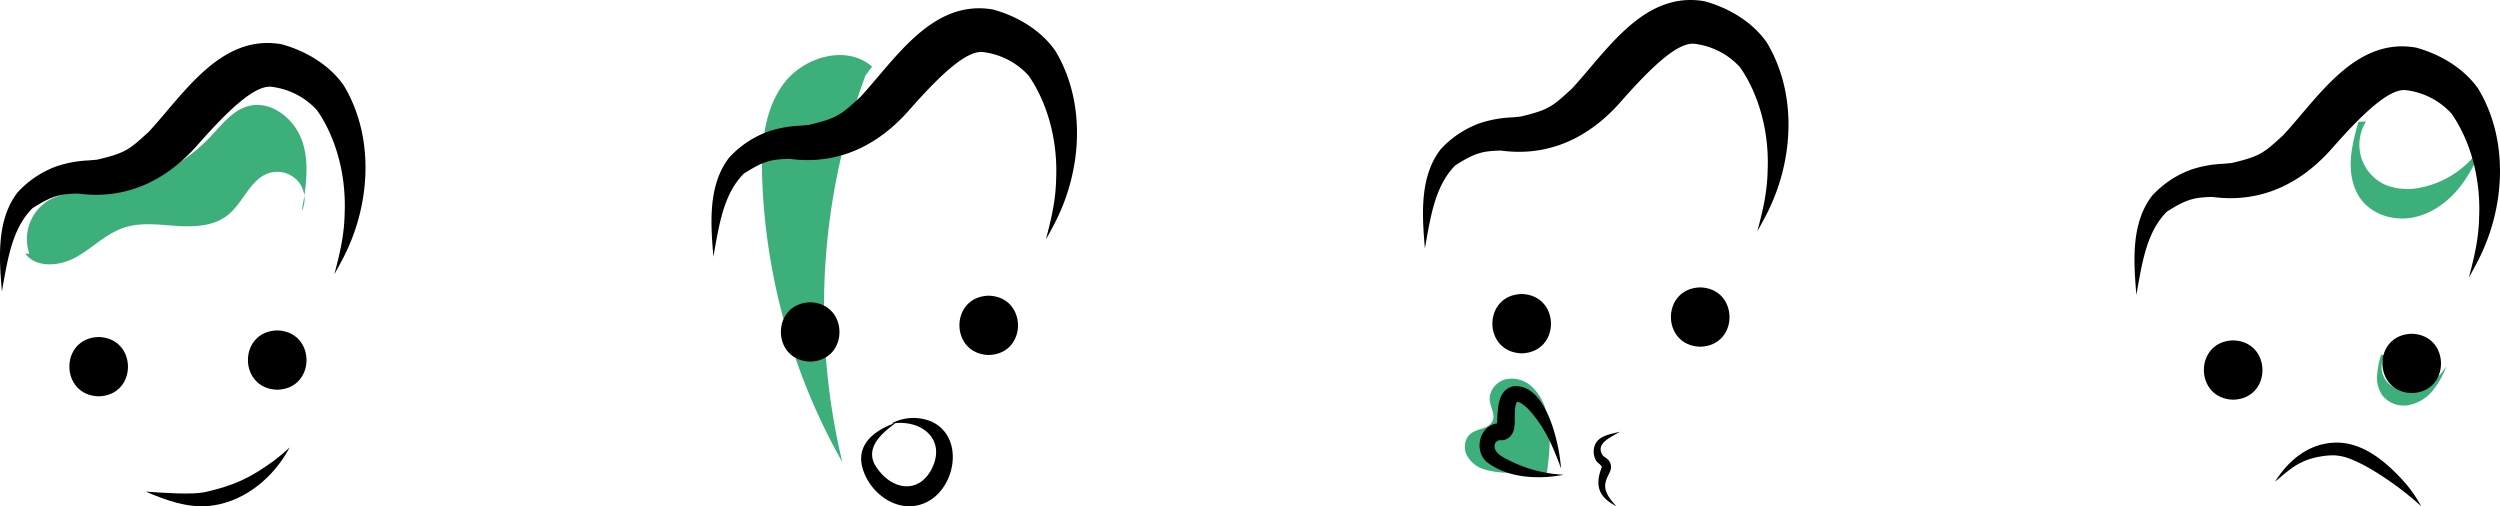 <svg xmlns="http://www.w3.org/2000/svg" data-name="Layer 1" width="891.653" height="180.572" viewBox="0 0 891.653 180.572" xmlns:xlink="http://www.w3.org/1999/xlink"><path d="M1015.113,498.557a11.188,11.188,0,0,1-6.563-.44,8.171,8.171,0,0,1-3.716-11.848l-1.435.071a32.92,32.92,0,0,0-1.418,7.359,11.063,11.063,0,0,0,1.939,7.105,9.8,9.8,0,0,0,9.15,3.429,14.589,14.589,0,0,0,8.66-5.077,29.26,29.26,0,0,0,4.979-8.901A17.575,17.575,0,0,1,1015.113,498.557Z" transform="translate(-154.174 -359.714)" fill="#3daf7b"/><path d="M1017.744,426.571a21.429,21.429,0,0,1-12.571-.843,15.651,15.651,0,0,1-7.117-22.694l-2.748.135c-1.263,4.626-2.534,9.302-2.717,14.096s.82,9.783,3.713,13.609c3.949,5.221,11.048,7.516,17.525,6.569s12.292-4.784,16.587-9.725c4.294-4.939,7.205-10.933,9.537-17.049A33.662,33.662,0,0,1,1017.744,426.571Z" transform="translate(-154.174 -359.714)" fill="#3daf7b"/><path d="M705.676,530.071l.532-.976-.397-.021Q705.743,529.573,705.676,530.071Z" transform="translate(-154.174 -359.714)" fill="#3daf7b"/><path d="M705.523,506.076a17.998,17.998,0,0,0-5.122-8.574,10.452,10.452,0,0,0-9.399-2.463c-3.25.909-5.857,4.16-5.492,7.515.273,2.511,2.033,5.061.985,7.36-1.259,2.76-5.298,2.576-7.711,4.416-2.23,1.699-2.696,5.09-1.515,7.634a10.493,10.493,0,0,0,6.338,5.173,31.128,31.128,0,0,0,8.298,1.198q6.953.37,13.906.74C706.846,521.394,707.736,513.481,705.523,506.076Z" transform="translate(-154.174 -359.714)" fill="#3daf7b"/><path d="M261.796,435.043a9.748,9.748,0,0,0,.913-5.55C262.435,431.355,262.118,433.209,261.796,435.043Z" transform="translate(-154.174 -359.714)" fill="#3daf7b"/><path d="M261.97,410.079c-2.706-7.967-11.059-14.694-19.19-12.528-5.635,1.501-9.431,6.561-13.431,10.804a63.046,63.046,0,0,1-39.405,19.307c-6.467.625-13.402.35-18.905,3.802a16.217,16.217,0,0,0-6.407,18.73l-1.441-.019c3.995,5.317,12.406,4.476,18.204,1.219,5.798-3.257,10.612-8.336,16.917-10.453,6.008-2.018,12.541-1.076,18.866-.654,6.324.422,13.206.123,18.178-3.807,5.638-4.456,8.058-13.003,14.934-15.096a9.953,9.953,0,0,1,10.258,3.035,9.729,9.729,0,0,1,2.163,5.075C263.676,422.938,264.079,416.284,261.97,410.079Z" transform="translate(-154.174 -359.714)" fill="#3daf7b"/><path d="M426.069,424.923a221.679,221.679,0,0,0,28.531,99.612,237.709,237.709,0,0,1,8.271-137.932l2.345-3.094c-9.105-8.082-24.64-3.512-31.768,6.358C426.321,399.736,425.559,412.759,426.069,424.923Z" transform="translate(-154.174 -359.714)" fill="#3daf7b"/><path d="M189.368,479.909c-13.949.346-13.912,20.782.001,21.165C203.319,500.729,203.282,480.293,189.368,479.909Z" transform="translate(-154.174 -359.714)"/><path d="M253.048,477.551c-13.949.346-13.913,20.782,0,21.165C266.998,498.37,266.961,477.934,253.048,477.551Z" transform="translate(-154.174 -359.714)"/><path d="M251.971,523.957c-8.867,6.452-14.431,8.921-24.828,11.315-4.89.914-14.277.269-21.023-.231,7.126,3.05,14.726,5.854,22.605,5.129,11.459-1.128,21.459-8.799,27.363-18.433.493-.803.959-1.624,1.423-2.442C255.793,520.88,253.515,522.802,251.971,523.957Z" transform="translate(-154.174 -359.714)"/><path d="M276.799,390.213c-5.18-7.408-13.583-12.352-22.193-14.717-21.632-3.795-34.7,17.511-47.392,31.246-6.794,6.146-7.854,7.438-18.364,9.912-.754.07-2.811.269-3.423.292a41.465,41.465,0,0,0-11.002,2.049,35.235,35.235,0,0,0-13.973,9.333c-7.615,9.9-6.578,23.568-5.608,35.348,2.011-11.127,3.523-22.296,10.872-29.669,6.924-4.391,9.54-5.087,16.227-5.26,17.223,2.354,31.681-4.698,42.886-17.546,11.592-13.168,20.386-21.047,26.06-20.545a26.251,26.251,0,0,1,16.309,8.321c6.333,8.981,10.524,22.349,9.898,36.801-.14,7.639-1.608,13.965-3.671,21.757.97-1.712,1.918-3.44,2.825-5.187C286.298,433.476,288.052,408.933,276.799,390.213Z" transform="translate(-154.174 -359.714)"/><path d="M443.132,467.524c-13.949.346-13.912,20.782.001,21.165C457.082,488.344,457.046,467.908,443.132,467.524Z" transform="translate(-154.174 -359.714)"/><path d="M506.812,465.166c-13.949.346-13.913,20.782,0,21.165C520.761,485.985,520.725,465.549,506.812,465.166Z" transform="translate(-154.174 -359.714)"/><path d="M486.53,510.131a16.686,16.686,0,0,0-14.451.632c.389-.061.769-.083,1.152-.122-6.442,2.368-13.005,6.757-11.763,14.55,1.738,9.475,12.063,17.858,21.752,14.231C494.847,535.283,498.705,515.898,486.53,510.131Zm-.504,17.655c-5.322,8.856-15.125,5.869-19.892-2.465-3.249-6.264,2.832-11.357,7.482-14.72C484.109,509.758,491.919,517.485,486.025,527.786Z" transform="translate(-154.174 -359.714)"/><path d="M530.563,377.829c-5.18-7.408-13.583-12.352-22.193-14.717-21.632-3.795-34.7,17.511-47.392,31.246-6.794,6.146-7.854,7.438-18.364,9.912-.754.07-2.811.269-3.423.292a41.465,41.465,0,0,0-11.002,2.049,35.235,35.235,0,0,0-13.973,9.333c-7.615,9.9-6.578,23.568-5.608,35.348,2.011-11.127,3.523-22.296,10.872-29.669,6.924-4.391,9.54-5.087,16.227-5.26,17.223,2.354,31.681-4.698,42.886-17.546,11.592-13.168,20.386-21.047,26.06-20.545A26.251,26.251,0,0,1,520.961,386.592c6.333,8.981,10.524,22.349,9.898,36.801-.14,7.639-1.608,13.965-3.671,21.757.97-1.712,1.918-3.44,2.825-5.187C540.061,421.091,541.815,396.548,530.563,377.829Z" transform="translate(-154.174 -359.714)"/><path d="M950.659,481.108c-13.949.346-13.912,20.782.001,21.165C964.61,501.928,964.573,481.492,950.659,481.108Z" transform="translate(-154.174 -359.714)"/><path d="M1014.339,478.75c-13.949.346-13.913,20.782,0,21.165C1028.289,499.569,1028.252,479.133,1014.339,478.75Z" transform="translate(-154.174 -359.714)"/><path d="M1038.09,391.412c-5.18-7.408-13.583-12.352-22.193-14.717-21.632-3.795-34.7,17.511-47.392,31.246-6.794,6.146-7.854,7.438-18.364,9.912-.754.07-2.811.269-3.423.292a41.465,41.465,0,0,0-11.002,2.049,35.235,35.235,0,0,0-13.973,9.333c-7.615,9.9-6.578,23.568-5.608,35.348,2.011-11.127,3.523-22.296,10.872-29.669,6.924-4.391,9.54-5.087,16.227-5.26,17.223,2.354,31.681-4.698,42.886-17.546,11.592-13.168,20.386-21.047,26.06-20.545a26.251,26.251,0,0,1,16.309,8.321c6.333,8.981,10.524,22.349,9.898,36.801-.14,7.639-1.608,13.965-3.671,21.757.97-1.712,1.918-3.44,2.825-5.187C1047.589,434.675,1049.342,410.132,1038.09,391.412Z" transform="translate(-154.174 -359.714)"/><path d="M1012.193,532.161c-6.444-7.278-15.13-15.026-25.457-14.567-9.304.39-16.347,6.33-21.145,13.891,3.229-2.529,5.933-5.31,9.717-6.978,3.606-1.867,10.254-2.835,13.126-2.194,4.039.445,10.8,4.113,16.28,7.823a106.082,106.082,0,0,1,13.026,10.149A50.203,50.203,0,0,0,1012.193,532.161Z" transform="translate(-154.174 -359.714)"/><path d="M696.895,464.572c-13.949.346-13.912,20.782.001,21.165C710.846,485.392,710.809,464.956,696.895,464.572Z" transform="translate(-154.174 -359.714)"/><path d="M760.575,462.214c-13.949.346-13.913,20.782,0,21.165C774.525,483.033,774.488,462.597,760.575,462.214Z" transform="translate(-154.174 -359.714)"/><path d="M784.326,374.876c-5.18-7.408-13.583-12.352-22.193-14.717-21.632-3.795-34.7,17.511-47.392,31.246-6.794,6.146-7.854,7.438-18.364,9.912-.754.07-2.811.269-3.423.292a41.465,41.465,0,0,0-11.002,2.049,35.235,35.235,0,0,0-13.973,9.333c-7.615,9.9-6.578,23.568-5.608,35.348,2.011-11.127,3.523-22.296,10.872-29.669,6.924-4.391,9.54-5.087,16.227-5.26,17.223,2.354,31.681-4.698,42.886-17.546,11.592-13.168,20.386-21.047,26.06-20.545a26.251,26.251,0,0,1,16.309,8.321c6.333,8.981,10.524,22.349,9.898,36.801-.14,7.639-1.608,13.965-3.671,21.757.97-1.712,1.918-3.44,2.825-5.187C793.825,418.139,795.579,393.596,784.326,374.876Z" transform="translate(-154.174 -359.714)"/><path d="M726.726,532.285c.295-1.911.996-2.756,1.727-4.507a3.802,3.802,0,0,0-.513-3.883c-.712-.834-1.576-1.065-2.209-1.885-2.69-4.311,3.361-6.444,6.178-8.329-3.007.869-6.811,1.177-8.584,4.107a6.355,6.355,0,0,0-.051,5.891c.448,1.108,1.88,1.636,2.212,2.615-1.978,5.072-1.936,9.305,2.938,12.64a16.76,16.76,0,0,0,2.267,1.352,21.237,21.237,0,0,1-2.213-2.629C727.381,536.086,726.416,534.263,726.726,532.285Z" transform="translate(-154.174 -359.714)"/><path d="M693.752,497.493c-5.706,1.547-5.291,8.373-5.665,13.243-6.262.899-8.323,9.585-3.695,13.713,7.565,5.856,18.422,6.336,27.523,4.587a47.972,47.972,0,0,1-19.39-5.087c-1.563-.764-6.527-2.902-5.024-6.264,1.277-1.654,2.038-.51,3.729-1.255,4.966-2.133,2.279-8.916,3.71-12.832.36-1.531,3.09.839,4.122,1.83,5.396,5.737,8.334,11.946,11.248,19.65.635,1.844.708,2.157.457-.045C709.897,516.314,705.217,496.209,693.752,497.493Z" transform="translate(-154.174 -359.714)"/></svg>